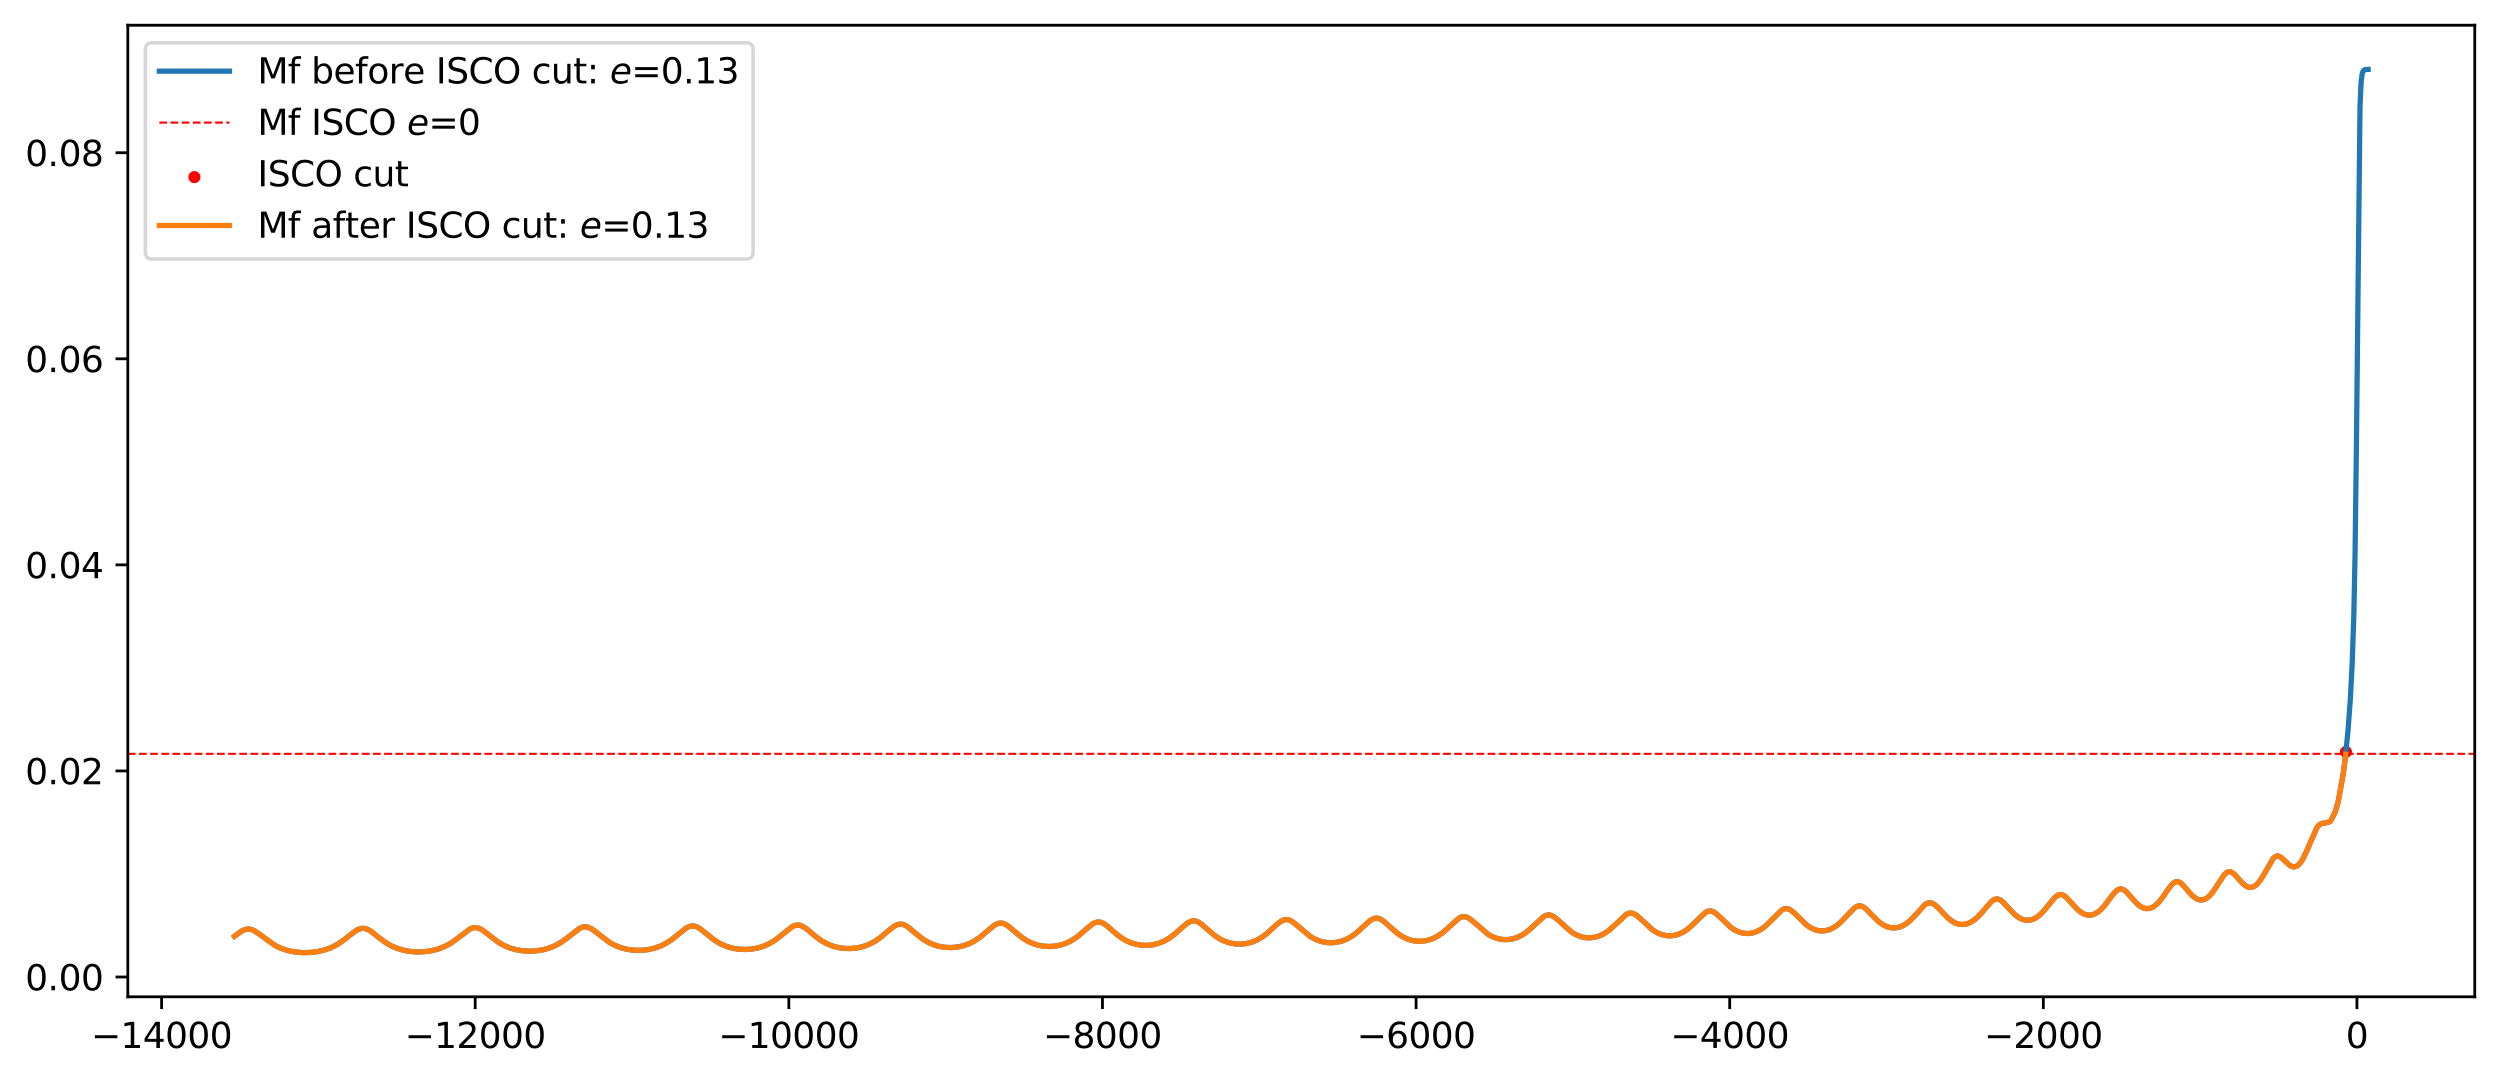 <?xml version="1.0" encoding="utf-8" standalone="no"?>
<!DOCTYPE svg PUBLIC "-//W3C//DTD SVG 1.1//EN"
  "http://www.w3.org/Graphics/SVG/1.1/DTD/svg11.dtd">
<svg xmlns:xlink="http://www.w3.org/1999/xlink" width="713.266pt" height="308.278pt" viewBox="0 0 713.266 308.278" xmlns="http://www.w3.org/2000/svg" version="1.1">
 <defs>
  <style type="text/css">*{stroke-linejoin: round; stroke-linecap: butt}</style>
 </defs>
 <g id="figure_1">
  <g id="patch_1">
   <path d="M 0 308.278 
L 713.266 308.278 
L 713.266 0 
L 0 0 
z
" style="fill: #ffffff"/>
  </g>
  <g id="axes_1">
   <g id="patch_2">
    <path d="M 36.466 284.4 
L 706.066 284.4 
L 706.066 7.2 
L 36.466 7.2 
z
" style="fill: #ffffff"/>
   </g>
   <g id="PathCollection_1">
    <defs>
     <path id="m1397473e05" d="M 0 1.225 
C 0.325 1.225 0.636 1.096 0.866 0.866 
C 1.096 0.636 1.225 0.325 1.225 0 
C 1.225 -0.325 1.096 -0.636 0.866 -0.866 
C 0.636 -1.096 0.325 -1.225 0 -1.225 
C -0.325 -1.225 -0.636 -1.096 -0.866 -0.866 
C -1.096 -0.636 -1.225 -0.325 -1.225 0 
C -1.225 0.325 -1.096 0.636 -0.866 0.866 
C -0.636 1.096 -0.325 1.225 0 1.225 
z
" style="stroke: #ff0000"/>
    </defs>
    <g clip-path="url(#pe7c1b3285b)">
     <use xlink:href="#m1397473e05" x="669.312" y="214.522" style="fill: #ff0000; stroke: #ff0000"/>
    </g>
   </g>
   <g id="matplotlib.axis_1">
    <g id="xtick_1">
     <g id="line2d_1">
      <defs>
       <path id="m2e74094176" d="M 0 0 
L 0 3.5 
" style="stroke: #000000; stroke-width: 0.8"/>
      </defs>
      <g>
       <use xlink:href="#m2e74094176" x="46.1" y="284.4" style="stroke: #000000; stroke-width: 0.8"/>
      </g>
     </g>
     <g id="text_1">
      <!-- −14000 -->
      <g transform="translate(26.003 298.998) scale(0.1 -0.1)">
       <defs>
        <path id="DejaVuSans-2212" d="M 678 2272 
L 4684 2272 
L 4684 1741 
L 678 1741 
L 678 2272 
z
" transform="scale(0.016)"/>
        <path id="DejaVuSans-31" d="M 794 531 
L 1825 531 
L 1825 4091 
L 703 3866 
L 703 4441 
L 1819 4666 
L 2450 4666 
L 2450 531 
L 3481 531 
L 3481 0 
L 794 0 
L 794 531 
z
" transform="scale(0.016)"/>
        <path id="DejaVuSans-34" d="M 2419 4116 
L 825 1625 
L 2419 1625 
L 2419 4116 
z
M 2253 4666 
L 3047 4666 
L 3047 1625 
L 3713 1625 
L 3713 1100 
L 3047 1100 
L 3047 0 
L 2419 0 
L 2419 1100 
L 313 1100 
L 313 1709 
L 2253 4666 
z
" transform="scale(0.016)"/>
        <path id="DejaVuSans-30" d="M 2034 4250 
Q 1547 4250 1301 3770 
Q 1056 3291 1056 2328 
Q 1056 1369 1301 889 
Q 1547 409 2034 409 
Q 2525 409 2770 889 
Q 3016 1369 3016 2328 
Q 3016 3291 2770 3770 
Q 2525 4250 2034 4250 
z
M 2034 4750 
Q 2819 4750 3233 4129 
Q 3647 3509 3647 2328 
Q 3647 1150 3233 529 
Q 2819 -91 2034 -91 
Q 1250 -91 836 529 
Q 422 1150 422 2328 
Q 422 3509 836 4129 
Q 1250 4750 2034 4750 
z
" transform="scale(0.016)"/>
       </defs>
       <use xlink:href="#DejaVuSans-2212"/>
       <use xlink:href="#DejaVuSans-31" transform="translate(83.789 0)"/>
       <use xlink:href="#DejaVuSans-34" transform="translate(147.412 0)"/>
       <use xlink:href="#DejaVuSans-30" transform="translate(211.035 0)"/>
       <use xlink:href="#DejaVuSans-30" transform="translate(274.658 0)"/>
       <use xlink:href="#DejaVuSans-30" transform="translate(338.281 0)"/>
      </g>
     </g>
    </g>
    <g id="xtick_2">
     <g id="line2d_2">
      <g>
       <use xlink:href="#m2e74094176" x="135.578" y="284.4" style="stroke: #000000; stroke-width: 0.8"/>
      </g>
     </g>
     <g id="text_2">
      <!-- −12000 -->
      <g transform="translate(115.482 298.998) scale(0.1 -0.1)">
       <defs>
        <path id="DejaVuSans-32" d="M 1228 531 
L 3431 531 
L 3431 0 
L 469 0 
L 469 531 
Q 828 903 1448 1529 
Q 2069 2156 2228 2338 
Q 2531 2678 2651 2914 
Q 2772 3150 2772 3378 
Q 2772 3750 2511 3984 
Q 2250 4219 1831 4219 
Q 1534 4219 1204 4116 
Q 875 4013 500 3803 
L 500 4441 
Q 881 4594 1212 4672 
Q 1544 4750 1819 4750 
Q 2544 4750 2975 4387 
Q 3406 4025 3406 3419 
Q 3406 3131 3298 2873 
Q 3191 2616 2906 2266 
Q 2828 2175 2409 1742 
Q 1991 1309 1228 531 
z
" transform="scale(0.016)"/>
       </defs>
       <use xlink:href="#DejaVuSans-2212"/>
       <use xlink:href="#DejaVuSans-31" transform="translate(83.789 0)"/>
       <use xlink:href="#DejaVuSans-32" transform="translate(147.412 0)"/>
       <use xlink:href="#DejaVuSans-30" transform="translate(211.035 0)"/>
       <use xlink:href="#DejaVuSans-30" transform="translate(274.658 0)"/>
       <use xlink:href="#DejaVuSans-30" transform="translate(338.281 0)"/>
      </g>
     </g>
    </g>
    <g id="xtick_3">
     <g id="line2d_3">
      <g>
       <use xlink:href="#m2e74094176" x="225.057" y="284.4" style="stroke: #000000; stroke-width: 0.8"/>
      </g>
     </g>
     <g id="text_3">
      <!-- −10000 -->
      <g transform="translate(204.961 298.998) scale(0.1 -0.1)">
       <use xlink:href="#DejaVuSans-2212"/>
       <use xlink:href="#DejaVuSans-31" transform="translate(83.789 0)"/>
       <use xlink:href="#DejaVuSans-30" transform="translate(147.412 0)"/>
       <use xlink:href="#DejaVuSans-30" transform="translate(211.035 0)"/>
       <use xlink:href="#DejaVuSans-30" transform="translate(274.658 0)"/>
       <use xlink:href="#DejaVuSans-30" transform="translate(338.281 0)"/>
      </g>
     </g>
    </g>
    <g id="xtick_4">
     <g id="line2d_4">
      <g>
       <use xlink:href="#m2e74094176" x="314.536" y="284.4" style="stroke: #000000; stroke-width: 0.8"/>
      </g>
     </g>
     <g id="text_4">
      <!-- −8000 -->
      <g transform="translate(297.621 298.998) scale(0.1 -0.1)">
       <defs>
        <path id="DejaVuSans-38" d="M 2034 2216 
Q 1584 2216 1326 1975 
Q 1069 1734 1069 1313 
Q 1069 891 1326 650 
Q 1584 409 2034 409 
Q 2484 409 2743 651 
Q 3003 894 3003 1313 
Q 3003 1734 2745 1975 
Q 2488 2216 2034 2216 
z
M 1403 2484 
Q 997 2584 770 2862 
Q 544 3141 544 3541 
Q 544 4100 942 4425 
Q 1341 4750 2034 4750 
Q 2731 4750 3128 4425 
Q 3525 4100 3525 3541 
Q 3525 3141 3298 2862 
Q 3072 2584 2669 2484 
Q 3125 2378 3379 2068 
Q 3634 1759 3634 1313 
Q 3634 634 3220 271 
Q 2806 -91 2034 -91 
Q 1263 -91 848 271 
Q 434 634 434 1313 
Q 434 1759 690 2068 
Q 947 2378 1403 2484 
z
M 1172 3481 
Q 1172 3119 1398 2916 
Q 1625 2713 2034 2713 
Q 2441 2713 2670 2916 
Q 2900 3119 2900 3481 
Q 2900 3844 2670 4047 
Q 2441 4250 2034 4250 
Q 1625 4250 1398 4047 
Q 1172 3844 1172 3481 
z
" transform="scale(0.016)"/>
       </defs>
       <use xlink:href="#DejaVuSans-2212"/>
       <use xlink:href="#DejaVuSans-38" transform="translate(83.789 0)"/>
       <use xlink:href="#DejaVuSans-30" transform="translate(147.412 0)"/>
       <use xlink:href="#DejaVuSans-30" transform="translate(211.035 0)"/>
       <use xlink:href="#DejaVuSans-30" transform="translate(274.658 0)"/>
      </g>
     </g>
    </g>
    <g id="xtick_5">
     <g id="line2d_5">
      <g>
       <use xlink:href="#m2e74094176" x="404.014" y="284.4" style="stroke: #000000; stroke-width: 0.8"/>
      </g>
     </g>
     <g id="text_5">
      <!-- −6000 -->
      <g transform="translate(387.099 298.998) scale(0.1 -0.1)">
       <defs>
        <path id="DejaVuSans-36" d="M 2113 2584 
Q 1688 2584 1439 2293 
Q 1191 2003 1191 1497 
Q 1191 994 1439 701 
Q 1688 409 2113 409 
Q 2538 409 2786 701 
Q 3034 994 3034 1497 
Q 3034 2003 2786 2293 
Q 2538 2584 2113 2584 
z
M 3366 4563 
L 3366 3988 
Q 3128 4100 2886 4159 
Q 2644 4219 2406 4219 
Q 1781 4219 1451 3797 
Q 1122 3375 1075 2522 
Q 1259 2794 1537 2939 
Q 1816 3084 2150 3084 
Q 2853 3084 3261 2657 
Q 3669 2231 3669 1497 
Q 3669 778 3244 343 
Q 2819 -91 2113 -91 
Q 1303 -91 875 529 
Q 447 1150 447 2328 
Q 447 3434 972 4092 
Q 1497 4750 2381 4750 
Q 2619 4750 2861 4703 
Q 3103 4656 3366 4563 
z
" transform="scale(0.016)"/>
       </defs>
       <use xlink:href="#DejaVuSans-2212"/>
       <use xlink:href="#DejaVuSans-36" transform="translate(83.789 0)"/>
       <use xlink:href="#DejaVuSans-30" transform="translate(147.412 0)"/>
       <use xlink:href="#DejaVuSans-30" transform="translate(211.035 0)"/>
       <use xlink:href="#DejaVuSans-30" transform="translate(274.658 0)"/>
      </g>
     </g>
    </g>
    <g id="xtick_6">
     <g id="line2d_6">
      <g>
       <use xlink:href="#m2e74094176" x="493.493" y="284.4" style="stroke: #000000; stroke-width: 0.8"/>
      </g>
     </g>
     <g id="text_6">
      <!-- −4000 -->
      <g transform="translate(476.578 298.998) scale(0.1 -0.1)">
       <use xlink:href="#DejaVuSans-2212"/>
       <use xlink:href="#DejaVuSans-34" transform="translate(83.789 0)"/>
       <use xlink:href="#DejaVuSans-30" transform="translate(147.412 0)"/>
       <use xlink:href="#DejaVuSans-30" transform="translate(211.035 0)"/>
       <use xlink:href="#DejaVuSans-30" transform="translate(274.658 0)"/>
      </g>
     </g>
    </g>
    <g id="xtick_7">
     <g id="line2d_7">
      <g>
       <use xlink:href="#m2e74094176" x="582.971" y="284.4" style="stroke: #000000; stroke-width: 0.8"/>
      </g>
     </g>
     <g id="text_7">
      <!-- −2000 -->
      <g transform="translate(566.057 298.998) scale(0.1 -0.1)">
       <use xlink:href="#DejaVuSans-2212"/>
       <use xlink:href="#DejaVuSans-32" transform="translate(83.789 0)"/>
       <use xlink:href="#DejaVuSans-30" transform="translate(147.412 0)"/>
       <use xlink:href="#DejaVuSans-30" transform="translate(211.035 0)"/>
       <use xlink:href="#DejaVuSans-30" transform="translate(274.658 0)"/>
      </g>
     </g>
    </g>
    <g id="xtick_8">
     <g id="line2d_8">
      <g>
       <use xlink:href="#m2e74094176" x="672.45" y="284.4" style="stroke: #000000; stroke-width: 0.8"/>
      </g>
     </g>
     <g id="text_8">
      <!-- 0 -->
      <g transform="translate(669.269 298.998) scale(0.1 -0.1)">
       <use xlink:href="#DejaVuSans-30"/>
      </g>
     </g>
    </g>
   </g>
   <g id="matplotlib.axis_2">
    <g id="ytick_1">
     <g id="line2d_9">
      <defs>
       <path id="m2afc8d1174" d="M 0 0 
L -3.5 0 
" style="stroke: #000000; stroke-width: 0.8"/>
      </defs>
      <g>
       <use xlink:href="#m2afc8d1174" x="36.466" y="278.743" style="stroke: #000000; stroke-width: 0.8"/>
      </g>
     </g>
     <g id="text_9">
      <!-- 0.00 -->
      <g transform="translate(7.2 282.543) scale(0.1 -0.1)">
       <defs>
        <path id="DejaVuSans-2e" d="M 684 794 
L 1344 794 
L 1344 0 
L 684 0 
L 684 794 
z
" transform="scale(0.016)"/>
       </defs>
       <use xlink:href="#DejaVuSans-30"/>
       <use xlink:href="#DejaVuSans-2e" transform="translate(63.623 0)"/>
       <use xlink:href="#DejaVuSans-30" transform="translate(95.41 0)"/>
       <use xlink:href="#DejaVuSans-30" transform="translate(159.033 0)"/>
      </g>
     </g>
    </g>
    <g id="ytick_2">
     <g id="line2d_10">
      <g>
       <use xlink:href="#m2afc8d1174" x="36.466" y="219.951" style="stroke: #000000; stroke-width: 0.8"/>
      </g>
     </g>
     <g id="text_10">
      <!-- 0.02 -->
      <g transform="translate(7.2 223.751) scale(0.1 -0.1)">
       <use xlink:href="#DejaVuSans-30"/>
       <use xlink:href="#DejaVuSans-2e" transform="translate(63.623 0)"/>
       <use xlink:href="#DejaVuSans-30" transform="translate(95.41 0)"/>
       <use xlink:href="#DejaVuSans-32" transform="translate(159.033 0)"/>
      </g>
     </g>
    </g>
    <g id="ytick_3">
     <g id="line2d_11">
      <g>
       <use xlink:href="#m2afc8d1174" x="36.466" y="161.159" style="stroke: #000000; stroke-width: 0.8"/>
      </g>
     </g>
     <g id="text_11">
      <!-- 0.04 -->
      <g transform="translate(7.2 164.959) scale(0.1 -0.1)">
       <use xlink:href="#DejaVuSans-30"/>
       <use xlink:href="#DejaVuSans-2e" transform="translate(63.623 0)"/>
       <use xlink:href="#DejaVuSans-30" transform="translate(95.41 0)"/>
       <use xlink:href="#DejaVuSans-34" transform="translate(159.033 0)"/>
      </g>
     </g>
    </g>
    <g id="ytick_4">
     <g id="line2d_12">
      <g>
       <use xlink:href="#m2afc8d1174" x="36.466" y="102.367" style="stroke: #000000; stroke-width: 0.8"/>
      </g>
     </g>
     <g id="text_12">
      <!-- 0.06 -->
      <g transform="translate(7.2 106.166) scale(0.1 -0.1)">
       <use xlink:href="#DejaVuSans-30"/>
       <use xlink:href="#DejaVuSans-2e" transform="translate(63.623 0)"/>
       <use xlink:href="#DejaVuSans-30" transform="translate(95.41 0)"/>
       <use xlink:href="#DejaVuSans-36" transform="translate(159.033 0)"/>
      </g>
     </g>
    </g>
    <g id="ytick_5">
     <g id="line2d_13">
      <g>
       <use xlink:href="#m2afc8d1174" x="36.466" y="43.575" style="stroke: #000000; stroke-width: 0.8"/>
      </g>
     </g>
     <g id="text_13">
      <!-- 0.08 -->
      <g transform="translate(7.2 47.374) scale(0.1 -0.1)">
       <use xlink:href="#DejaVuSans-30"/>
       <use xlink:href="#DejaVuSans-2e" transform="translate(63.623 0)"/>
       <use xlink:href="#DejaVuSans-30" transform="translate(95.41 0)"/>
       <use xlink:href="#DejaVuSans-38" transform="translate(159.033 0)"/>
      </g>
     </g>
    </g>
   </g>
   <g id="line2d_14">
    <path d="M 66.902 267.129 
L 67.274 266.86 
L 68.983 265.624 
L 69.949 265.182 
L 70.766 265.041 
L 71.584 265.14 
L 72.476 265.502 
L 73.59 266.229 
L 78.57 269.817 
L 80.279 270.598 
L 82.137 271.2 
L 84.069 271.586 
L 86.224 271.784 
L 88.379 271.756 
L 90.535 271.509 
L 92.467 271.067 
L 94.325 270.411 
L 96.034 269.574 
L 97.669 268.515 
L 99.824 266.815 
L 101.682 265.44 
L 102.648 264.988 
L 103.466 264.843 
L 104.209 264.923 
L 105.026 265.23 
L 106.067 265.878 
L 107.999 267.417 
L 110.08 268.96 
L 111.715 269.892 
L 113.424 270.613 
L 115.208 271.133 
L 117.14 271.462 
L 119.221 271.594 
L 121.302 271.504 
L 123.383 271.191 
L 125.241 270.682 
L 127.024 269.963 
L 128.659 269.064 
L 130.368 267.85 
L 134.233 264.958 
L 135.125 264.668 
L 135.868 264.644 
L 136.685 264.853 
L 137.577 265.32 
L 138.84 266.256 
L 142.185 268.842 
L 143.82 269.768 
L 145.529 270.478 
L 147.313 270.979 
L 149.245 271.283 
L 151.251 271.378 
L 153.258 271.254 
L 155.19 270.921 
L 156.974 270.391 
L 158.683 269.656 
L 160.244 268.754 
L 161.953 267.494 
L 165.446 264.813 
L 166.338 264.474 
L 167.081 264.408 
L 167.824 264.552 
L 168.716 264.97 
L 169.905 265.818 
L 173.918 268.905 
L 175.553 269.774 
L 177.262 270.427 
L 179.046 270.867 
L 180.978 271.108 
L 182.91 271.129 
L 184.917 270.923 
L 186.7 270.526 
L 188.41 269.924 
L 190.045 269.118 
L 191.605 268.102 
L 193.537 266.546 
L 195.693 264.838 
L 196.659 264.345 
L 197.476 264.172 
L 198.219 264.238 
L 199.037 264.545 
L 200.003 265.155 
L 201.712 266.555 
L 203.867 268.247 
L 205.502 269.238 
L 207.137 269.968 
L 208.847 270.486 
L 210.63 270.794 
L 212.488 270.899 
L 214.42 270.78 
L 216.278 270.443 
L 217.988 269.904 
L 219.623 269.158 
L 221.183 268.203 
L 222.893 266.878 
L 225.94 264.438 
L 226.831 264.034 
L 227.574 263.916 
L 228.318 264.015 
L 229.135 264.357 
L 230.176 265.059 
L 232.479 266.998 
L 234.263 268.324 
L 235.824 269.213 
L 237.459 269.889 
L 239.168 270.347 
L 240.951 270.592 
L 242.809 270.619 
L 244.667 270.418 
L 246.377 270.016 
L 248.012 269.405 
L 249.572 268.59 
L 251.133 267.52 
L 253.065 265.896 
L 254.997 264.329 
L 255.963 263.821 
L 256.781 263.646 
L 257.524 263.72 
L 258.342 264.043 
L 259.308 264.68 
L 261.091 266.191 
L 263.098 267.799 
L 264.658 268.768 
L 266.219 269.482 
L 267.854 269.985 
L 269.563 270.276 
L 271.347 270.351 
L 273.131 270.2 
L 274.84 269.835 
L 276.475 269.251 
L 278.035 268.456 
L 279.596 267.4 
L 281.454 265.836 
L 283.609 264.043 
L 284.575 263.529 
L 285.318 263.36 
L 286.062 263.417 
L 286.879 263.73 
L 287.845 264.365 
L 289.555 265.828 
L 291.635 267.528 
L 293.196 268.511 
L 294.757 269.229 
L 296.317 269.708 
L 297.952 269.983 
L 299.662 270.046 
L 301.371 269.886 
L 303.006 269.514 
L 304.566 268.931 
L 306.127 268.103 
L 307.613 267.06 
L 309.471 265.457 
L 311.552 263.709 
L 312.518 263.201 
L 313.262 263.045 
L 314.005 263.12 
L 314.822 263.456 
L 315.788 264.118 
L 317.572 265.679 
L 319.504 267.267 
L 321.065 268.257 
L 322.551 268.942 
L 324.112 269.417 
L 325.747 269.676 
L 327.382 269.711 
L 329.017 269.524 
L 330.577 269.129 
L 332.064 268.531 
L 333.55 267.693 
L 335.036 266.598 
L 337.043 264.802 
L 338.752 263.369 
L 339.644 262.885 
L 340.387 262.711 
L 341.13 262.774 
L 341.873 263.064 
L 342.84 263.711 
L 344.474 265.151 
L 346.555 266.912 
L 348.042 267.884 
L 349.528 268.593 
L 351.014 269.061 
L 352.575 269.319 
L 354.136 269.356 
L 355.696 269.176 
L 357.257 268.768 
L 358.743 268.142 
L 360.23 267.261 
L 361.716 266.113 
L 364.094 263.921 
L 365.432 262.863 
L 366.324 262.442 
L 367.067 262.34 
L 367.81 262.482 
L 368.627 262.893 
L 369.668 263.694 
L 373.904 267.247 
L 375.39 268.052 
L 376.877 268.593 
L 378.363 268.896 
L 379.849 268.98 
L 381.336 268.85 
L 382.822 268.501 
L 384.234 267.945 
L 385.646 267.152 
L 387.058 266.107 
L 388.842 264.478 
L 390.848 262.677 
L 391.74 262.152 
L 392.483 261.953 
L 393.152 261.986 
L 393.895 262.255 
L 394.787 262.84 
L 396.125 264.027 
L 398.577 266.207 
L 400.063 267.205 
L 401.475 267.885 
L 402.887 268.32 
L 404.299 268.532 
L 405.786 268.527 
L 407.198 268.305 
L 408.61 267.862 
L 410.022 267.176 
L 411.434 266.229 
L 412.92 264.954 
L 416.264 261.945 
L 417.082 261.583 
L 417.751 261.507 
L 418.42 261.641 
L 419.163 262.013 
L 420.129 262.76 
L 424.662 266.643 
L 426 267.343 
L 427.337 267.804 
L 428.75 268.053 
L 430.162 268.071 
L 431.574 267.859 
L 432.911 267.439 
L 434.249 266.785 
L 435.587 265.884 
L 437.073 264.596 
L 440.492 261.453 
L 441.309 261.095 
L 441.978 261.03 
L 442.647 261.182 
L 443.39 261.579 
L 444.43 262.425 
L 448.369 265.94 
L 449.707 266.717 
L 451.044 267.236 
L 452.382 267.515 
L 453.72 267.565 
L 455.058 267.391 
L 456.395 266.984 
L 457.659 266.372 
L 458.996 265.467 
L 460.408 264.231 
L 464.05 260.84 
L 464.793 260.542 
L 465.462 260.503 
L 466.131 260.686 
L 466.874 261.12 
L 467.914 262.011 
L 471.482 265.296 
L 472.819 266.12 
L 474.083 266.643 
L 475.346 266.931 
L 476.609 266.995 
L 477.873 266.838 
L 479.136 266.453 
L 480.4 265.828 
L 481.663 264.95 
L 483.075 263.679 
L 486.642 260.257 
L 487.385 259.946 
L 488.054 259.905 
L 488.723 260.094 
L 489.466 260.542 
L 490.507 261.46 
L 493.851 264.63 
L 495.114 265.447 
L 496.378 265.997 
L 497.567 266.279 
L 498.756 266.343 
L 499.945 266.191 
L 501.134 265.817 
L 502.323 265.212 
L 503.586 264.304 
L 504.924 263.058 
L 508.417 259.595 
L 509.16 259.271 
L 509.829 259.228 
L 510.498 259.425 
L 511.241 259.89 
L 512.281 260.839 
L 515.477 263.945 
L 516.74 264.779 
L 517.929 265.298 
L 519.119 265.566 
L 520.233 265.596 
L 521.348 265.414 
L 522.463 265.017 
L 523.652 264.345 
L 524.841 263.41 
L 526.253 261.992 
L 529.077 259.026 
L 529.82 258.589 
L 530.489 258.443 
L 531.083 258.527 
L 531.752 258.847 
L 532.57 259.496 
L 533.982 260.961 
L 535.84 262.82 
L 537.103 263.765 
L 538.218 264.336 
L 539.333 264.659 
L 540.447 264.742 
L 541.562 264.593 
L 542.677 264.207 
L 543.792 263.575 
L 544.981 262.632 
L 546.244 261.337 
L 549.217 258.071 
L 549.96 257.663 
L 550.554 257.558 
L 551.149 257.661 
L 551.818 257.999 
L 552.71 258.722 
L 554.047 260.143 
L 555.831 261.988 
L 557.02 262.891 
L 558.135 263.453 
L 559.175 263.726 
L 560.216 263.757 
L 561.182 263.569 
L 562.222 263.141 
L 563.337 262.428 
L 564.452 261.438 
L 565.789 259.936 
L 568.167 257.201 
L 568.911 256.685 
L 569.579 256.489 
L 570.174 256.55 
L 570.843 256.87 
L 571.66 257.552 
L 573.072 259.106 
L 574.782 260.889 
L 575.896 261.746 
L 576.937 262.275 
L 577.903 262.526 
L 578.869 262.545 
L 579.835 262.331 
L 580.801 261.883 
L 581.842 261.141 
L 582.956 260.051 
L 584.368 258.325 
L 586.226 256.07 
L 587.044 255.435 
L 587.638 255.221 
L 588.233 255.243 
L 588.827 255.494 
L 589.571 256.074 
L 590.685 257.281 
L 592.766 259.55 
L 593.881 260.41 
L 594.847 260.882 
L 595.739 261.083 
L 596.631 261.056 
L 597.523 260.8 
L 598.414 260.312 
L 599.38 259.527 
L 600.495 258.307 
L 602.13 256.114 
L 603.468 254.455 
L 604.211 253.851 
L 604.806 253.624 
L 605.4 253.651 
L 605.995 253.92 
L 606.738 254.537 
L 607.927 255.882 
L 609.636 257.781 
L 610.677 258.61 
L 611.568 259.054 
L 612.386 259.231 
L 613.203 259.183 
L 614.021 258.908 
L 614.838 258.407 
L 615.73 257.603 
L 616.771 256.356 
L 618.48 253.872 
L 619.669 252.335 
L 620.412 251.732 
L 621.007 251.536 
L 621.527 251.589 
L 622.121 251.892 
L 622.864 252.555 
L 624.276 254.219 
L 625.614 255.657 
L 626.58 256.375 
L 627.398 256.707 
L 628.141 256.77 
L 628.884 256.608 
L 629.627 256.219 
L 630.445 255.53 
L 631.337 254.484 
L 632.526 252.706 
L 634.532 249.637 
L 635.275 248.934 
L 635.87 248.687 
L 636.39 248.718 
L 636.985 249.016 
L 637.728 249.673 
L 639.437 251.628 
L 640.478 252.593 
L 641.295 253.058 
L 641.964 253.196 
L 642.633 253.111 
L 643.302 252.797 
L 644.045 252.179 
L 644.862 251.183 
L 645.828 249.624 
L 648.578 244.902 
L 649.173 244.39 
L 649.693 244.214 
L 650.213 244.288 
L 650.808 244.63 
L 651.699 245.446 
L 653.26 246.896 
L 653.929 247.233 
L 654.523 247.318 
L 655.118 247.178 
L 655.712 246.794 
L 656.381 246.055 
L 657.124 244.874 
L 658.016 243.003 
L 661.063 236.055 
L 661.732 235.317 
L 662.327 234.964 
L 663.293 234.811 
L 664.333 234.559 
L 664.928 234.281 
L 666.265 231.62 
L 667.083 228.856 
L 668.569 220.6 
L 669.164 215.844 
L 669.907 208.398 
L 670.576 199.317 
L 671.096 189.198 
L 671.542 176.339 
L 671.913 158.253 
L 672.285 128.181 
L 673.325 30.339 
L 673.623 23.648 
L 673.92 21.158 
L 674.217 20.272 
L 674.515 19.962 
L 674.96 19.83 
L 675.629 19.8 
L 675.629 19.8 
" clip-path="url(#pe7c1b3285b)" style="fill: none; stroke: #1f77b4; stroke-width: 1.5; stroke-linecap: square"/>
   </g>
   <g id="line2d_15">
    <path d="M 36.466 215.077 
L 706.066 215.077 
" clip-path="url(#pe7c1b3285b)" style="fill: none; stroke-dasharray: 2.22,0.96; stroke-dashoffset: 0; stroke: #ff0000; stroke-width: 0.6"/>
   </g>
   <g id="line2d_16">
    <path d="M 66.902 267.129 
L 67.274 266.86 
L 68.983 265.624 
L 69.949 265.182 
L 70.766 265.041 
L 71.584 265.14 
L 72.476 265.502 
L 73.59 266.229 
L 78.57 269.817 
L 80.279 270.598 
L 82.137 271.2 
L 84.069 271.586 
L 86.224 271.784 
L 88.379 271.756 
L 90.535 271.509 
L 92.467 271.067 
L 94.325 270.411 
L 96.034 269.574 
L 97.669 268.515 
L 99.824 266.815 
L 101.682 265.44 
L 102.648 264.988 
L 103.466 264.843 
L 104.209 264.923 
L 105.026 265.23 
L 106.067 265.878 
L 107.999 267.417 
L 110.08 268.96 
L 111.715 269.892 
L 113.424 270.613 
L 115.208 271.133 
L 117.14 271.462 
L 119.221 271.594 
L 121.302 271.504 
L 123.383 271.191 
L 125.241 270.682 
L 127.024 269.963 
L 128.659 269.064 
L 130.368 267.85 
L 134.233 264.958 
L 135.125 264.668 
L 135.868 264.644 
L 136.685 264.853 
L 137.577 265.32 
L 138.84 266.256 
L 142.185 268.842 
L 143.82 269.768 
L 145.529 270.478 
L 147.313 270.979 
L 149.245 271.283 
L 151.251 271.378 
L 153.258 271.254 
L 155.19 270.921 
L 156.974 270.391 
L 158.683 269.656 
L 160.244 268.754 
L 161.953 267.494 
L 165.446 264.813 
L 166.338 264.474 
L 167.081 264.408 
L 167.824 264.552 
L 168.716 264.97 
L 169.905 265.818 
L 173.918 268.905 
L 175.553 269.774 
L 177.262 270.427 
L 179.046 270.867 
L 180.978 271.108 
L 182.91 271.129 
L 184.917 270.923 
L 186.7 270.526 
L 188.41 269.924 
L 190.045 269.118 
L 191.605 268.102 
L 193.537 266.546 
L 195.693 264.838 
L 196.659 264.345 
L 197.476 264.172 
L 198.219 264.238 
L 199.037 264.545 
L 200.003 265.155 
L 201.712 266.555 
L 203.867 268.247 
L 205.502 269.238 
L 207.137 269.968 
L 208.847 270.486 
L 210.63 270.794 
L 212.488 270.899 
L 214.42 270.78 
L 216.278 270.443 
L 217.988 269.904 
L 219.623 269.158 
L 221.183 268.203 
L 222.893 266.878 
L 225.94 264.438 
L 226.831 264.034 
L 227.574 263.916 
L 228.318 264.015 
L 229.135 264.357 
L 230.176 265.059 
L 232.479 266.998 
L 234.263 268.324 
L 235.824 269.213 
L 237.459 269.889 
L 239.168 270.347 
L 240.951 270.592 
L 242.809 270.619 
L 244.667 270.418 
L 246.377 270.016 
L 248.012 269.405 
L 249.572 268.59 
L 251.133 267.52 
L 253.065 265.896 
L 254.997 264.329 
L 255.963 263.821 
L 256.781 263.646 
L 257.524 263.72 
L 258.342 264.043 
L 259.308 264.68 
L 261.091 266.191 
L 263.098 267.799 
L 264.658 268.768 
L 266.219 269.482 
L 267.854 269.985 
L 269.563 270.276 
L 271.347 270.351 
L 273.131 270.2 
L 274.84 269.835 
L 276.475 269.251 
L 278.035 268.456 
L 279.596 267.4 
L 281.454 265.836 
L 283.609 264.043 
L 284.575 263.529 
L 285.318 263.36 
L 286.062 263.417 
L 286.879 263.73 
L 287.845 264.365 
L 289.555 265.828 
L 291.635 267.528 
L 293.196 268.511 
L 294.757 269.229 
L 296.317 269.708 
L 297.952 269.983 
L 299.662 270.046 
L 301.371 269.886 
L 303.006 269.514 
L 304.566 268.931 
L 306.127 268.103 
L 307.613 267.06 
L 309.471 265.457 
L 311.552 263.709 
L 312.518 263.201 
L 313.262 263.045 
L 314.005 263.12 
L 314.822 263.456 
L 315.788 264.118 
L 317.572 265.679 
L 319.504 267.267 
L 321.065 268.257 
L 322.551 268.942 
L 324.112 269.417 
L 325.747 269.676 
L 327.382 269.711 
L 329.017 269.524 
L 330.577 269.129 
L 332.064 268.531 
L 333.55 267.693 
L 335.036 266.598 
L 337.043 264.802 
L 338.752 263.369 
L 339.644 262.885 
L 340.387 262.711 
L 341.13 262.774 
L 341.873 263.064 
L 342.84 263.711 
L 344.474 265.151 
L 346.555 266.912 
L 348.042 267.884 
L 349.528 268.593 
L 351.014 269.061 
L 352.575 269.319 
L 354.136 269.356 
L 355.696 269.176 
L 357.257 268.768 
L 358.743 268.142 
L 360.23 267.261 
L 361.716 266.113 
L 364.094 263.921 
L 365.432 262.863 
L 366.324 262.442 
L 367.067 262.34 
L 367.81 262.482 
L 368.627 262.893 
L 369.668 263.694 
L 373.904 267.247 
L 375.39 268.052 
L 376.877 268.593 
L 378.363 268.896 
L 379.849 268.98 
L 381.336 268.85 
L 382.822 268.501 
L 384.234 267.945 
L 385.646 267.152 
L 387.058 266.107 
L 388.842 264.478 
L 390.848 262.677 
L 391.74 262.152 
L 392.483 261.953 
L 393.152 261.986 
L 393.895 262.255 
L 394.787 262.84 
L 396.125 264.027 
L 398.577 266.207 
L 400.063 267.205 
L 401.475 267.885 
L 402.887 268.32 
L 404.299 268.532 
L 405.786 268.527 
L 407.198 268.305 
L 408.61 267.862 
L 410.022 267.176 
L 411.434 266.229 
L 412.92 264.954 
L 416.264 261.945 
L 417.082 261.583 
L 417.751 261.507 
L 418.42 261.641 
L 419.163 262.013 
L 420.129 262.76 
L 424.662 266.643 
L 426 267.343 
L 427.337 267.804 
L 428.75 268.053 
L 430.162 268.071 
L 431.574 267.859 
L 432.911 267.439 
L 434.249 266.785 
L 435.587 265.884 
L 437.073 264.596 
L 440.492 261.453 
L 441.309 261.095 
L 441.978 261.03 
L 442.647 261.182 
L 443.39 261.579 
L 444.43 262.425 
L 448.369 265.94 
L 449.707 266.717 
L 451.044 267.236 
L 452.382 267.515 
L 453.72 267.565 
L 455.058 267.391 
L 456.395 266.984 
L 457.659 266.372 
L 458.996 265.467 
L 460.408 264.231 
L 464.05 260.84 
L 464.793 260.542 
L 465.462 260.503 
L 466.131 260.686 
L 466.874 261.12 
L 467.914 262.011 
L 471.482 265.296 
L 472.819 266.12 
L 474.083 266.643 
L 475.346 266.931 
L 476.609 266.995 
L 477.873 266.838 
L 479.136 266.453 
L 480.4 265.828 
L 481.663 264.95 
L 483.075 263.679 
L 486.642 260.257 
L 487.385 259.946 
L 488.054 259.905 
L 488.723 260.094 
L 489.466 260.542 
L 490.507 261.46 
L 493.851 264.63 
L 495.114 265.447 
L 496.378 265.997 
L 497.567 266.279 
L 498.756 266.343 
L 499.945 266.191 
L 501.134 265.817 
L 502.323 265.212 
L 503.586 264.304 
L 504.924 263.058 
L 508.417 259.595 
L 509.16 259.271 
L 509.829 259.228 
L 510.498 259.425 
L 511.241 259.89 
L 512.281 260.839 
L 515.477 263.945 
L 516.74 264.779 
L 517.929 265.298 
L 519.119 265.566 
L 520.233 265.596 
L 521.348 265.414 
L 522.463 265.017 
L 523.652 264.345 
L 524.841 263.41 
L 526.253 261.992 
L 529.077 259.026 
L 529.82 258.589 
L 530.489 258.443 
L 531.083 258.527 
L 531.752 258.847 
L 532.57 259.496 
L 533.982 260.961 
L 535.84 262.82 
L 537.103 263.765 
L 538.218 264.336 
L 539.333 264.659 
L 540.447 264.742 
L 541.562 264.593 
L 542.677 264.207 
L 543.792 263.575 
L 544.981 262.632 
L 546.244 261.337 
L 549.217 258.071 
L 549.96 257.663 
L 550.554 257.558 
L 551.149 257.661 
L 551.818 257.999 
L 552.71 258.722 
L 554.047 260.143 
L 555.831 261.988 
L 557.02 262.891 
L 558.135 263.453 
L 559.175 263.726 
L 560.216 263.757 
L 561.182 263.569 
L 562.222 263.141 
L 563.337 262.428 
L 564.452 261.438 
L 565.789 259.936 
L 568.167 257.201 
L 568.911 256.685 
L 569.579 256.489 
L 570.174 256.55 
L 570.843 256.87 
L 571.66 257.552 
L 573.072 259.106 
L 574.782 260.889 
L 575.896 261.746 
L 576.937 262.275 
L 577.903 262.526 
L 578.869 262.545 
L 579.835 262.331 
L 580.801 261.883 
L 581.842 261.141 
L 582.956 260.051 
L 584.368 258.325 
L 586.226 256.07 
L 587.044 255.435 
L 587.638 255.221 
L 588.233 255.243 
L 588.827 255.494 
L 589.571 256.074 
L 590.685 257.281 
L 592.766 259.55 
L 593.881 260.41 
L 594.847 260.882 
L 595.739 261.083 
L 596.631 261.056 
L 597.523 260.8 
L 598.414 260.312 
L 599.38 259.527 
L 600.495 258.307 
L 602.13 256.114 
L 603.468 254.455 
L 604.211 253.851 
L 604.806 253.624 
L 605.4 253.651 
L 605.995 253.92 
L 606.738 254.537 
L 607.927 255.882 
L 609.636 257.781 
L 610.677 258.61 
L 611.568 259.054 
L 612.386 259.231 
L 613.203 259.183 
L 614.021 258.908 
L 614.838 258.407 
L 615.73 257.603 
L 616.771 256.356 
L 618.48 253.872 
L 619.669 252.335 
L 620.412 251.732 
L 621.007 251.536 
L 621.527 251.589 
L 622.121 251.892 
L 622.864 252.555 
L 624.276 254.219 
L 625.614 255.657 
L 626.58 256.375 
L 627.398 256.707 
L 628.141 256.77 
L 628.884 256.608 
L 629.627 256.219 
L 630.445 255.53 
L 631.337 254.484 
L 632.526 252.706 
L 634.532 249.637 
L 635.275 248.934 
L 635.87 248.687 
L 636.39 248.718 
L 636.985 249.016 
L 637.728 249.673 
L 639.437 251.628 
L 640.478 252.593 
L 641.295 253.058 
L 641.964 253.196 
L 642.633 253.111 
L 643.302 252.797 
L 644.045 252.179 
L 644.862 251.183 
L 645.828 249.624 
L 648.578 244.902 
L 649.173 244.39 
L 649.693 244.214 
L 650.213 244.288 
L 650.808 244.63 
L 651.699 245.446 
L 653.26 246.896 
L 653.929 247.233 
L 654.523 247.318 
L 655.118 247.178 
L 655.712 246.794 
L 656.381 246.055 
L 657.124 244.874 
L 658.016 243.003 
L 661.063 236.055 
L 661.732 235.317 
L 662.327 234.964 
L 663.293 234.811 
L 664.333 234.559 
L 664.928 234.281 
L 666.265 231.62 
L 667.083 228.856 
L 668.569 220.6 
L 669.164 215.844 
L 669.238 215.192 
L 669.238 215.192 
" clip-path="url(#pe7c1b3285b)" style="fill: none; stroke: #ff7f0e; stroke-width: 1.5; stroke-linecap: square"/>
   </g>
   <g id="patch_3">
    <path d="M 36.466 284.4 
L 36.466 7.2 
" style="fill: none; stroke: #000000; stroke-width: 0.8; stroke-linejoin: miter; stroke-linecap: square"/>
   </g>
   <g id="patch_4">
    <path d="M 706.066 284.4 
L 706.066 7.2 
" style="fill: none; stroke: #000000; stroke-width: 0.8; stroke-linejoin: miter; stroke-linecap: square"/>
   </g>
   <g id="patch_5">
    <path d="M 36.466 284.4 
L 706.066 284.4 
" style="fill: none; stroke: #000000; stroke-width: 0.8; stroke-linejoin: miter; stroke-linecap: square"/>
   </g>
   <g id="patch_6">
    <path d="M 36.466 7.2 
L 706.066 7.2 
" style="fill: none; stroke: #000000; stroke-width: 0.8; stroke-linejoin: miter; stroke-linecap: square"/>
   </g>
   <g id="legend_1">
    <g id="patch_7">
     <path d="M 43.466 73.912 
L 212.866 73.912 
Q 214.866 73.912 214.866 71.912 
L 214.866 14.2 
Q 214.866 12.2 212.866 12.2 
L 43.466 12.2 
Q 41.466 12.2 41.466 14.2 
L 41.466 71.912 
Q 41.466 73.912 43.466 73.912 
z
" style="fill: #ffffff; opacity: 0.8; stroke: #cccccc; stroke-linejoin: miter"/>
    </g>
    <g id="line2d_17">
     <path d="M 45.466 20.298 
L 55.466 20.298 
L 65.466 20.298 
" style="fill: none; stroke: #1f77b4; stroke-width: 1.5; stroke-linecap: square"/>
    </g>
    <g id="text_14">
     <!-- Mf before ISCO cut: $e$=0.13 -->
     <g transform="translate(73.466 23.798) scale(0.1 -0.1)">
      <defs>
       <path id="DejaVuSans-4d" d="M 628 4666 
L 1569 4666 
L 2759 1491 
L 3956 4666 
L 4897 4666 
L 4897 0 
L 4281 0 
L 4281 4097 
L 3078 897 
L 2444 897 
L 1241 4097 
L 1241 0 
L 628 0 
L 628 4666 
z
" transform="scale(0.016)"/>
       <path id="DejaVuSans-66" d="M 2375 4863 
L 2375 4384 
L 1825 4384 
Q 1516 4384 1395 4259 
Q 1275 4134 1275 3809 
L 1275 3500 
L 2222 3500 
L 2222 3053 
L 1275 3053 
L 1275 0 
L 697 0 
L 697 3053 
L 147 3053 
L 147 3500 
L 697 3500 
L 697 3744 
Q 697 4328 969 4595 
Q 1241 4863 1831 4863 
L 2375 4863 
z
" transform="scale(0.016)"/>
       <path id="DejaVuSans-20" transform="scale(0.016)"/>
       <path id="DejaVuSans-62" d="M 3116 1747 
Q 3116 2381 2855 2742 
Q 2594 3103 2138 3103 
Q 1681 3103 1420 2742 
Q 1159 2381 1159 1747 
Q 1159 1113 1420 752 
Q 1681 391 2138 391 
Q 2594 391 2855 752 
Q 3116 1113 3116 1747 
z
M 1159 2969 
Q 1341 3281 1617 3432 
Q 1894 3584 2278 3584 
Q 2916 3584 3314 3078 
Q 3713 2572 3713 1747 
Q 3713 922 3314 415 
Q 2916 -91 2278 -91 
Q 1894 -91 1617 61 
Q 1341 213 1159 525 
L 1159 0 
L 581 0 
L 581 4863 
L 1159 4863 
L 1159 2969 
z
" transform="scale(0.016)"/>
       <path id="DejaVuSans-65" d="M 3597 1894 
L 3597 1613 
L 953 1613 
Q 991 1019 1311 708 
Q 1631 397 2203 397 
Q 2534 397 2845 478 
Q 3156 559 3463 722 
L 3463 178 
Q 3153 47 2828 -22 
Q 2503 -91 2169 -91 
Q 1331 -91 842 396 
Q 353 884 353 1716 
Q 353 2575 817 3079 
Q 1281 3584 2069 3584 
Q 2775 3584 3186 3129 
Q 3597 2675 3597 1894 
z
M 3022 2063 
Q 3016 2534 2758 2815 
Q 2500 3097 2075 3097 
Q 1594 3097 1305 2825 
Q 1016 2553 972 2059 
L 3022 2063 
z
" transform="scale(0.016)"/>
       <path id="DejaVuSans-6f" d="M 1959 3097 
Q 1497 3097 1228 2736 
Q 959 2375 959 1747 
Q 959 1119 1226 758 
Q 1494 397 1959 397 
Q 2419 397 2687 759 
Q 2956 1122 2956 1747 
Q 2956 2369 2687 2733 
Q 2419 3097 1959 3097 
z
M 1959 3584 
Q 2709 3584 3137 3096 
Q 3566 2609 3566 1747 
Q 3566 888 3137 398 
Q 2709 -91 1959 -91 
Q 1206 -91 779 398 
Q 353 888 353 1747 
Q 353 2609 779 3096 
Q 1206 3584 1959 3584 
z
" transform="scale(0.016)"/>
       <path id="DejaVuSans-72" d="M 2631 2963 
Q 2534 3019 2420 3045 
Q 2306 3072 2169 3072 
Q 1681 3072 1420 2755 
Q 1159 2438 1159 1844 
L 1159 0 
L 581 0 
L 581 3500 
L 1159 3500 
L 1159 2956 
Q 1341 3275 1631 3429 
Q 1922 3584 2338 3584 
Q 2397 3584 2469 3576 
Q 2541 3569 2628 3553 
L 2631 2963 
z
" transform="scale(0.016)"/>
       <path id="DejaVuSans-49" d="M 628 4666 
L 1259 4666 
L 1259 0 
L 628 0 
L 628 4666 
z
" transform="scale(0.016)"/>
       <path id="DejaVuSans-53" d="M 3425 4513 
L 3425 3897 
Q 3066 4069 2747 4153 
Q 2428 4238 2131 4238 
Q 1616 4238 1336 4038 
Q 1056 3838 1056 3469 
Q 1056 3159 1242 3001 
Q 1428 2844 1947 2747 
L 2328 2669 
Q 3034 2534 3370 2195 
Q 3706 1856 3706 1288 
Q 3706 609 3251 259 
Q 2797 -91 1919 -91 
Q 1588 -91 1214 -16 
Q 841 59 441 206 
L 441 856 
Q 825 641 1194 531 
Q 1563 422 1919 422 
Q 2459 422 2753 634 
Q 3047 847 3047 1241 
Q 3047 1584 2836 1778 
Q 2625 1972 2144 2069 
L 1759 2144 
Q 1053 2284 737 2584 
Q 422 2884 422 3419 
Q 422 4038 858 4394 
Q 1294 4750 2059 4750 
Q 2388 4750 2728 4690 
Q 3069 4631 3425 4513 
z
" transform="scale(0.016)"/>
       <path id="DejaVuSans-43" d="M 4122 4306 
L 4122 3641 
Q 3803 3938 3442 4084 
Q 3081 4231 2675 4231 
Q 1875 4231 1450 3742 
Q 1025 3253 1025 2328 
Q 1025 1406 1450 917 
Q 1875 428 2675 428 
Q 3081 428 3442 575 
Q 3803 722 4122 1019 
L 4122 359 
Q 3791 134 3420 21 
Q 3050 -91 2638 -91 
Q 1578 -91 968 557 
Q 359 1206 359 2328 
Q 359 3453 968 4101 
Q 1578 4750 2638 4750 
Q 3056 4750 3426 4639 
Q 3797 4528 4122 4306 
z
" transform="scale(0.016)"/>
       <path id="DejaVuSans-4f" d="M 2522 4238 
Q 1834 4238 1429 3725 
Q 1025 3213 1025 2328 
Q 1025 1447 1429 934 
Q 1834 422 2522 422 
Q 3209 422 3611 934 
Q 4013 1447 4013 2328 
Q 4013 3213 3611 3725 
Q 3209 4238 2522 4238 
z
M 2522 4750 
Q 3503 4750 4090 4092 
Q 4678 3434 4678 2328 
Q 4678 1225 4090 567 
Q 3503 -91 2522 -91 
Q 1538 -91 948 565 
Q 359 1222 359 2328 
Q 359 3434 948 4092 
Q 1538 4750 2522 4750 
z
" transform="scale(0.016)"/>
       <path id="DejaVuSans-63" d="M 3122 3366 
L 3122 2828 
Q 2878 2963 2633 3030 
Q 2388 3097 2138 3097 
Q 1578 3097 1268 2742 
Q 959 2388 959 1747 
Q 959 1106 1268 751 
Q 1578 397 2138 397 
Q 2388 397 2633 464 
Q 2878 531 3122 666 
L 3122 134 
Q 2881 22 2623 -34 
Q 2366 -91 2075 -91 
Q 1284 -91 818 406 
Q 353 903 353 1747 
Q 353 2603 823 3093 
Q 1294 3584 2113 3584 
Q 2378 3584 2631 3529 
Q 2884 3475 3122 3366 
z
" transform="scale(0.016)"/>
       <path id="DejaVuSans-75" d="M 544 1381 
L 544 3500 
L 1119 3500 
L 1119 1403 
Q 1119 906 1312 657 
Q 1506 409 1894 409 
Q 2359 409 2629 706 
Q 2900 1003 2900 1516 
L 2900 3500 
L 3475 3500 
L 3475 0 
L 2900 0 
L 2900 538 
Q 2691 219 2414 64 
Q 2138 -91 1772 -91 
Q 1169 -91 856 284 
Q 544 659 544 1381 
z
M 1991 3584 
L 1991 3584 
z
" transform="scale(0.016)"/>
       <path id="DejaVuSans-74" d="M 1172 4494 
L 1172 3500 
L 2356 3500 
L 2356 3053 
L 1172 3053 
L 1172 1153 
Q 1172 725 1289 603 
Q 1406 481 1766 481 
L 2356 481 
L 2356 0 
L 1766 0 
Q 1100 0 847 248 
Q 594 497 594 1153 
L 594 3053 
L 172 3053 
L 172 3500 
L 594 3500 
L 594 4494 
L 1172 4494 
z
" transform="scale(0.016)"/>
       <path id="DejaVuSans-3a" d="M 750 794 
L 1409 794 
L 1409 0 
L 750 0 
L 750 794 
z
M 750 3309 
L 1409 3309 
L 1409 2516 
L 750 2516 
L 750 3309 
z
" transform="scale(0.016)"/>
       <path id="DejaVuSans-Oblique-65" d="M 3078 2063 
Q 3088 2113 3092 2166 
Q 3097 2219 3097 2272 
Q 3097 2653 2873 2875 
Q 2650 3097 2266 3097 
Q 1838 3097 1509 2826 
Q 1181 2556 1013 2059 
L 3078 2063 
z
M 3578 1613 
L 903 1613 
Q 884 1494 878 1425 
Q 872 1356 872 1306 
Q 872 872 1139 634 
Q 1406 397 1894 397 
Q 2269 397 2603 481 
Q 2938 566 3225 728 
L 3116 159 
Q 2806 34 2476 -28 
Q 2147 -91 1806 -91 
Q 1078 -91 686 257 
Q 294 606 294 1247 
Q 294 1794 489 2264 
Q 684 2734 1063 3103 
Q 1306 3334 1642 3459 
Q 1978 3584 2356 3584 
Q 2950 3584 3301 3228 
Q 3653 2872 3653 2272 
Q 3653 2128 3634 1964 
Q 3616 1800 3578 1613 
z
" transform="scale(0.016)"/>
       <path id="DejaVuSans-3d" d="M 678 2906 
L 4684 2906 
L 4684 2381 
L 678 2381 
L 678 2906 
z
M 678 1631 
L 4684 1631 
L 4684 1100 
L 678 1100 
L 678 1631 
z
" transform="scale(0.016)"/>
       <path id="DejaVuSans-33" d="M 2597 2516 
Q 3050 2419 3304 2112 
Q 3559 1806 3559 1356 
Q 3559 666 3084 287 
Q 2609 -91 1734 -91 
Q 1441 -91 1130 -33 
Q 819 25 488 141 
L 488 750 
Q 750 597 1062 519 
Q 1375 441 1716 441 
Q 2309 441 2620 675 
Q 2931 909 2931 1356 
Q 2931 1769 2642 2001 
Q 2353 2234 1838 2234 
L 1294 2234 
L 1294 2753 
L 1863 2753 
Q 2328 2753 2575 2939 
Q 2822 3125 2822 3475 
Q 2822 3834 2567 4026 
Q 2313 4219 1838 4219 
Q 1578 4219 1281 4162 
Q 984 4106 628 3988 
L 628 4550 
Q 988 4650 1302 4700 
Q 1616 4750 1894 4750 
Q 2613 4750 3031 4423 
Q 3450 4097 3450 3541 
Q 3450 3153 3228 2886 
Q 3006 2619 2597 2516 
z
" transform="scale(0.016)"/>
      </defs>
      <use xlink:href="#DejaVuSans-4d" transform="translate(0 0.016)"/>
      <use xlink:href="#DejaVuSans-66" transform="translate(86.279 0.016)"/>
      <use xlink:href="#DejaVuSans-20" transform="translate(121.484 0.016)"/>
      <use xlink:href="#DejaVuSans-62" transform="translate(153.271 0.016)"/>
      <use xlink:href="#DejaVuSans-65" transform="translate(216.748 0.016)"/>
      <use xlink:href="#DejaVuSans-66" transform="translate(278.271 0.016)"/>
      <use xlink:href="#DejaVuSans-6f" transform="translate(313.477 0.016)"/>
      <use xlink:href="#DejaVuSans-72" transform="translate(374.658 0.016)"/>
      <use xlink:href="#DejaVuSans-65" transform="translate(415.771 0.016)"/>
      <use xlink:href="#DejaVuSans-20" transform="translate(477.295 0.016)"/>
      <use xlink:href="#DejaVuSans-49" transform="translate(509.082 0.016)"/>
      <use xlink:href="#DejaVuSans-53" transform="translate(538.574 0.016)"/>
      <use xlink:href="#DejaVuSans-43" transform="translate(602.051 0.016)"/>
      <use xlink:href="#DejaVuSans-4f" transform="translate(671.875 0.016)"/>
      <use xlink:href="#DejaVuSans-20" transform="translate(750.586 0.016)"/>
      <use xlink:href="#DejaVuSans-63" transform="translate(782.373 0.016)"/>
      <use xlink:href="#DejaVuSans-75" transform="translate(837.354 0.016)"/>
      <use xlink:href="#DejaVuSans-74" transform="translate(900.732 0.016)"/>
      <use xlink:href="#DejaVuSans-3a" transform="translate(939.941 0.016)"/>
      <use xlink:href="#DejaVuSans-20" transform="translate(973.633 0.016)"/>
      <use xlink:href="#DejaVuSans-Oblique-65" transform="translate(1005.42 0.016)"/>
      <use xlink:href="#DejaVuSans-3d" transform="translate(1066.943 0.016)"/>
      <use xlink:href="#DejaVuSans-30" transform="translate(1150.732 0.016)"/>
      <use xlink:href="#DejaVuSans-2e" transform="translate(1214.355 0.016)"/>
      <use xlink:href="#DejaVuSans-31" transform="translate(1246.143 0.016)"/>
      <use xlink:href="#DejaVuSans-33" transform="translate(1309.766 0.016)"/>
     </g>
    </g>
    <g id="line2d_18">
     <path d="M 45.466 34.977 
L 55.466 34.977 
L 65.466 34.977 
" style="fill: none; stroke-dasharray: 2.22,0.96; stroke-dashoffset: 0; stroke: #ff0000; stroke-width: 0.6"/>
    </g>
    <g id="text_15">
     <!-- Mf ISCO $e$=0 -->
     <g transform="translate(73.466 38.477) scale(0.1 -0.1)">
      <use xlink:href="#DejaVuSans-4d" transform="translate(0 0.016)"/>
      <use xlink:href="#DejaVuSans-66" transform="translate(86.279 0.016)"/>
      <use xlink:href="#DejaVuSans-20" transform="translate(121.484 0.016)"/>
      <use xlink:href="#DejaVuSans-49" transform="translate(153.271 0.016)"/>
      <use xlink:href="#DejaVuSans-53" transform="translate(182.764 0.016)"/>
      <use xlink:href="#DejaVuSans-43" transform="translate(246.24 0.016)"/>
      <use xlink:href="#DejaVuSans-4f" transform="translate(316.064 0.016)"/>
      <use xlink:href="#DejaVuSans-20" transform="translate(394.775 0.016)"/>
      <use xlink:href="#DejaVuSans-Oblique-65" transform="translate(426.562 0.016)"/>
      <use xlink:href="#DejaVuSans-3d" transform="translate(488.086 0.016)"/>
      <use xlink:href="#DejaVuSans-30" transform="translate(571.875 0.016)"/>
     </g>
    </g>
    <g id="PathCollection_2">
     <g>
      <use xlink:href="#m1397473e05" x="55.466" y="50.53" style="fill: #ff0000; stroke: #ff0000"/>
     </g>
    </g>
    <g id="text_16">
     <!-- ISCO cut -->
     <g transform="translate(73.466 53.155) scale(0.1 -0.1)">
      <use xlink:href="#DejaVuSans-49"/>
      <use xlink:href="#DejaVuSans-53" transform="translate(29.492 0)"/>
      <use xlink:href="#DejaVuSans-43" transform="translate(92.969 0)"/>
      <use xlink:href="#DejaVuSans-4f" transform="translate(162.793 0)"/>
      <use xlink:href="#DejaVuSans-20" transform="translate(241.504 0)"/>
      <use xlink:href="#DejaVuSans-63" transform="translate(273.291 0)"/>
      <use xlink:href="#DejaVuSans-75" transform="translate(328.271 0)"/>
      <use xlink:href="#DejaVuSans-74" transform="translate(391.65 0)"/>
     </g>
    </g>
    <g id="line2d_19">
     <path d="M 45.466 64.333 
L 55.466 64.333 
L 65.466 64.333 
" style="fill: none; stroke: #ff7f0e; stroke-width: 1.5; stroke-linecap: square"/>
    </g>
    <g id="text_17">
     <!-- Mf after ISCO cut: $e$=0.13  -->
     <g transform="translate(73.466 67.833) scale(0.1 -0.1)">
      <defs>
       <path id="DejaVuSans-61" d="M 2194 1759 
Q 1497 1759 1228 1600 
Q 959 1441 959 1056 
Q 959 750 1161 570 
Q 1363 391 1709 391 
Q 2188 391 2477 730 
Q 2766 1069 2766 1631 
L 2766 1759 
L 2194 1759 
z
M 3341 1997 
L 3341 0 
L 2766 0 
L 2766 531 
Q 2569 213 2275 61 
Q 1981 -91 1556 -91 
Q 1019 -91 701 211 
Q 384 513 384 1019 
Q 384 1609 779 1909 
Q 1175 2209 1959 2209 
L 2766 2209 
L 2766 2266 
Q 2766 2663 2505 2880 
Q 2244 3097 1772 3097 
Q 1472 3097 1187 3025 
Q 903 2953 641 2809 
L 641 3341 
Q 956 3463 1253 3523 
Q 1550 3584 1831 3584 
Q 2591 3584 2966 3190 
Q 3341 2797 3341 1997 
z
" transform="scale(0.016)"/>
      </defs>
      <use xlink:href="#DejaVuSans-4d" transform="translate(0 0.016)"/>
      <use xlink:href="#DejaVuSans-66" transform="translate(86.279 0.016)"/>
      <use xlink:href="#DejaVuSans-20" transform="translate(121.484 0.016)"/>
      <use xlink:href="#DejaVuSans-61" transform="translate(153.271 0.016)"/>
      <use xlink:href="#DejaVuSans-66" transform="translate(214.551 0.016)"/>
      <use xlink:href="#DejaVuSans-74" transform="translate(249.756 0.016)"/>
      <use xlink:href="#DejaVuSans-65" transform="translate(288.965 0.016)"/>
      <use xlink:href="#DejaVuSans-72" transform="translate(350.488 0.016)"/>
      <use xlink:href="#DejaVuSans-20" transform="translate(391.602 0.016)"/>
      <use xlink:href="#DejaVuSans-49" transform="translate(423.389 0.016)"/>
      <use xlink:href="#DejaVuSans-53" transform="translate(452.881 0.016)"/>
      <use xlink:href="#DejaVuSans-43" transform="translate(516.357 0.016)"/>
      <use xlink:href="#DejaVuSans-4f" transform="translate(586.182 0.016)"/>
      <use xlink:href="#DejaVuSans-20" transform="translate(664.893 0.016)"/>
      <use xlink:href="#DejaVuSans-63" transform="translate(696.68 0.016)"/>
      <use xlink:href="#DejaVuSans-75" transform="translate(751.66 0.016)"/>
      <use xlink:href="#DejaVuSans-74" transform="translate(815.039 0.016)"/>
      <use xlink:href="#DejaVuSans-3a" transform="translate(854.248 0.016)"/>
      <use xlink:href="#DejaVuSans-20" transform="translate(887.939 0.016)"/>
      <use xlink:href="#DejaVuSans-Oblique-65" transform="translate(919.727 0.016)"/>
      <use xlink:href="#DejaVuSans-3d" transform="translate(981.25 0.016)"/>
      <use xlink:href="#DejaVuSans-30" transform="translate(1065.039 0.016)"/>
      <use xlink:href="#DejaVuSans-2e" transform="translate(1128.662 0.016)"/>
      <use xlink:href="#DejaVuSans-31" transform="translate(1160.449 0.016)"/>
      <use xlink:href="#DejaVuSans-33" transform="translate(1224.072 0.016)"/>
      <use xlink:href="#DejaVuSans-20" transform="translate(1287.695 0.016)"/>
     </g>
    </g>
   </g>
  </g>
 </g>
 <defs>
  <clipPath id="pe7c1b3285b">
   <rect x="36.466" y="7.2" width="669.6" height="277.2"/>
  </clipPath>
 </defs>
</svg>
